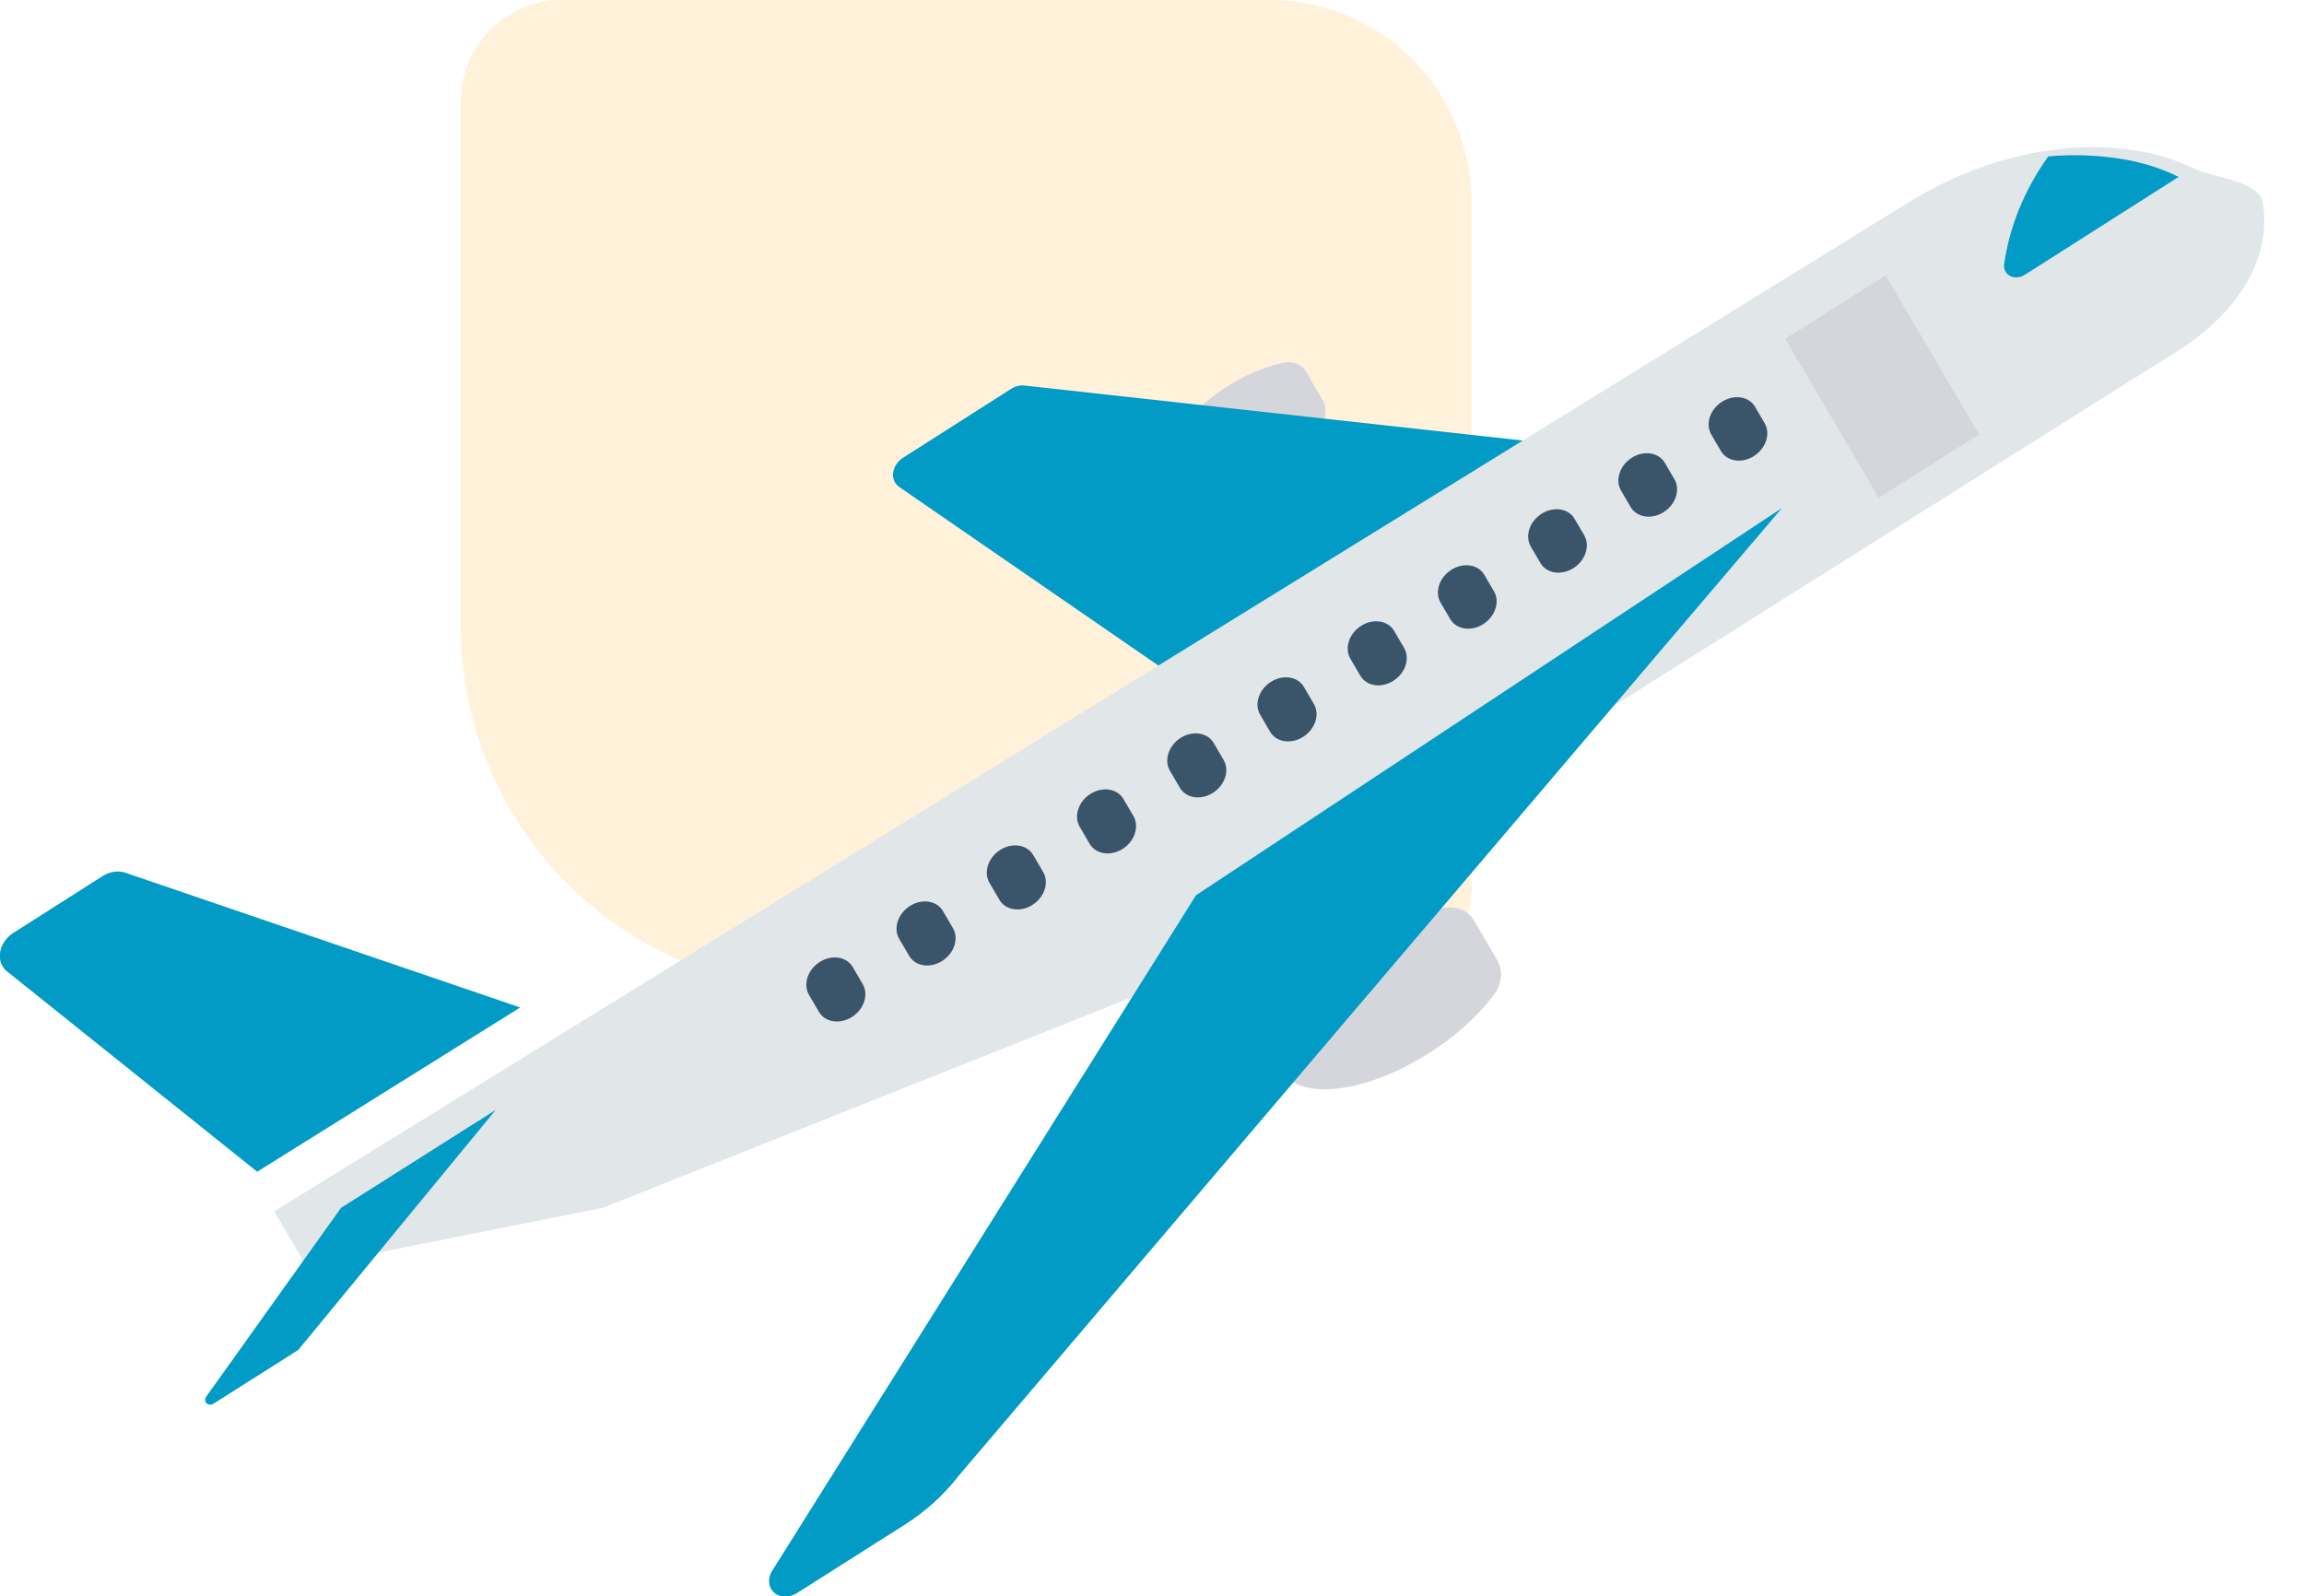 <svg width="114" height="79" viewBox="0 0 114 79" fill="none" xmlns="http://www.w3.org/2000/svg">
<g clip-path="url(#clip0_108_84)">
<rect width="1440" height="4774" transform="translate(-491 -1184)" fill="white"/>
<g filter="url(#filter0_dddddd_108_84)">
<rect x="-74" y="-40" width="267" height="314" rx="36" fill="white"/>
</g>
<path d="M22.805 31C22.805 40.941 30.864 49 40.805 49L67.805 49C70.567 49 72.805 46.761 72.805 44L72.805 10C72.805 4.477 68.328 -6.12002e-05 62.805 -6.07174e-05L27.805 -5.76576e-05C25.044 -5.74162e-05 22.805 2.239 22.805 5L22.805 31Z" fill="#FFF1DA"/>
<path d="M71.389 44.941C70.031 45.246 68.708 45.809 67.502 46.596C64.361 48.598 62.534 51.455 63.421 52.977C64.308 54.499 67.573 54.109 70.714 52.108C71.936 51.349 73.021 50.378 73.903 49.256C74.312 48.714 74.386 48.038 74.091 47.533L72.939 45.556C72.645 45.05 72.037 44.809 71.389 44.941Z" fill="#D5D6DB"/>
<path d="M63.502 17.948C62.517 18.169 61.558 18.578 60.683 19.149C58.407 20.6 57.081 22.671 57.723 23.774C58.366 24.877 60.734 24.594 63.011 23.143C63.897 22.592 64.684 21.888 65.324 21.074C65.62 20.681 65.673 20.192 65.459 19.826L64.625 18.394C64.413 18.027 63.972 17.852 63.502 17.948Z" fill="#D5D6DB"/>
<path d="M50.688 19.079C50.469 19.054 50.235 19.113 50.032 19.242L44.684 22.65C44.237 22.935 44.058 23.482 44.285 23.873C44.336 23.963 44.407 24.039 44.494 24.098L57.675 33.183L75.509 21.819L50.688 19.079Z" fill="#029BC5"/>
<path d="M107.065 17.794L58.533 48.346L29.82 59.772L15.177 62.682L13.566 59.945L94.461 9.998C96.872 8.504 99.558 7.586 102.246 7.339C103.424 7.237 104.587 7.276 105.708 7.455C106.702 7.606 107.645 7.896 108.508 8.319C109.472 8.797 111.307 8.852 111.901 9.805C111.903 9.803 113.305 14.178 107.065 17.794V17.794Z" fill="#E1E6E9"/>
<path d="M59.176 44.304L38.181 77.773C37.919 78.244 38.074 78.77 38.528 78.949C38.807 79.059 39.148 79.016 39.434 78.834L44.778 75.444C45.806 74.791 46.716 73.963 47.452 73.009L88.169 25.14L59.176 44.304Z" fill="#029BC5"/>
<path d="M6.197 43.186C5.846 43.066 5.43 43.129 5.078 43.352L0.66 46.166C0.058 46.549 -0.181 47.285 0.124 47.811C0.183 47.911 0.258 47.999 0.349 48.071L12.726 57.984L25.739 49.856L6.197 43.186Z" fill="#029BC5"/>
<path d="M16.874 59.771L10.213 69.1C10.115 69.234 10.138 69.403 10.264 69.476C10.355 69.529 10.479 69.519 10.58 69.452L14.708 66.836C14.74 66.815 14.769 66.79 14.793 66.761L24.527 54.926L16.874 59.771Z" fill="#029BC5"/>
<path d="M104.911 7.857C103.757 7.672 102.559 7.632 101.346 7.739C100.166 9.39 99.411 11.245 99.157 13.118C99.139 13.494 99.442 13.765 99.835 13.723C99.957 13.71 100.079 13.667 100.188 13.598L107.796 8.754C106.906 8.315 105.935 8.013 104.911 7.857Z" fill="#029BC5"/>
<path d="M88.332 16.765L93.299 13.628L97.926 21.497L92.959 24.634L88.332 16.765Z" fill="#D5D6DB"/>
<path d="M85.207 19.878C84.608 20.257 84.369 20.985 84.673 21.505L85.165 22.347C85.489 22.854 86.228 22.943 86.816 22.546C87.376 22.168 87.602 21.482 87.332 20.974L86.84 20.133C86.536 19.613 85.805 19.499 85.207 19.878V19.878Z" fill="#3A556A"/>
<path d="M80.742 22.65C80.144 23.029 79.904 23.758 80.208 24.278L80.701 25.12C81.025 25.626 81.764 25.715 82.352 25.319C82.912 24.941 83.137 24.254 82.868 23.747L82.375 22.905C82.071 22.386 81.341 22.272 80.742 22.65V22.65Z" fill="#3A556A"/>
<path d="M76.276 25.423C75.678 25.803 75.44 26.531 75.744 27.05L76.236 27.892C76.56 28.399 77.299 28.488 77.888 28.091C78.447 27.713 78.673 27.026 78.403 26.52L77.911 25.677C77.607 25.158 76.875 25.044 76.276 25.423V25.423Z" fill="#3A556A"/>
<path d="M71.812 28.196C71.214 28.575 70.976 29.303 71.279 29.823L71.772 30.665C72.096 31.171 72.835 31.26 73.423 30.863C73.983 30.486 74.208 29.799 73.939 29.292L73.446 28.45C73.142 27.93 72.411 27.817 71.812 28.196V28.196Z" fill="#3A556A"/>
<path d="M67.348 30.968C66.75 31.348 66.511 32.076 66.815 32.596L67.308 33.438C67.611 33.958 68.343 34.071 68.941 33.692C69.539 33.313 69.778 32.585 69.475 32.066L68.982 31.224C68.679 30.704 67.948 30.589 67.349 30.968C67.349 30.968 67.349 30.968 67.348 30.968Z" fill="#3A556A"/>
<path d="M62.884 33.741C62.285 34.121 62.047 34.849 62.351 35.368L62.843 36.211C63.147 36.73 63.878 36.844 64.477 36.465C65.075 36.086 65.314 35.358 65.01 34.838L64.518 33.996C64.215 33.476 63.484 33.362 62.885 33.74C62.885 33.74 62.884 33.741 62.884 33.741Z" fill="#3A556A"/>
<path d="M58.419 36.513C57.821 36.893 57.582 37.621 57.886 38.141L58.379 38.983C58.683 39.502 59.415 39.614 60.013 39.235C60.609 38.856 60.848 38.13 60.545 37.611L60.053 36.769C59.749 36.249 59.018 36.135 58.419 36.513Z" fill="#3A556A"/>
<path d="M53.955 39.286C53.356 39.666 53.118 40.394 53.422 40.913L53.914 41.756C54.219 42.275 54.95 42.387 55.548 42.008C56.145 41.629 56.383 40.902 56.081 40.383L55.588 39.541C55.285 39.022 54.553 38.907 53.955 39.286Z" fill="#3A556A"/>
<path d="M49.49 42.058C48.892 42.438 48.654 43.166 48.957 43.686L49.45 44.528C49.754 45.047 50.486 45.16 51.084 44.78C51.68 44.401 51.919 43.675 51.617 43.156L51.124 42.314C50.82 41.794 50.089 41.68 49.49 42.058Z" fill="#3A556A"/>
<path d="M45.025 44.831C44.426 45.211 44.187 45.939 44.491 46.458L44.492 46.459L44.984 47.301C45.288 47.82 46.02 47.933 46.618 47.553C47.215 47.174 47.453 46.448 47.151 45.929L46.658 45.087C46.355 44.567 45.623 44.453 45.025 44.831Z" fill="#3A556A"/>
<path d="M40.561 47.603C39.963 47.982 39.724 48.71 40.028 49.23L40.028 49.231L40.521 50.073C40.825 50.592 41.557 50.704 42.155 50.325C42.751 49.946 42.99 49.219 42.688 48.701L42.195 47.858C41.891 47.339 41.16 47.225 40.561 47.603Z" fill="#3A556A"/>
</g>
<defs>
<filter id="filter0_dddddd_108_84" x="-154" y="-41.296" width="427" height="495.296" filterUnits="userSpaceOnUse" color-interpolation-filters="sRGB">
<feFlood flood-opacity="0" result="BackgroundImageFix"/>
<feColorMatrix in="SourceAlpha" type="matrix" values="0 0 0 0 0 0 0 0 0 0 0 0 0 0 0 0 0 0 127 0" result="hardAlpha"/>
<feOffset dy="1.852"/>
<feGaussianBlur stdDeviation="1.574"/>
<feColorMatrix type="matrix" values="0 0 0 0 0 0 0 0 0 0 0 0 0 0 0 0 0 0 0.01 0"/>
<feBlend mode="normal" in2="BackgroundImageFix" result="effect1_dropShadow_108_84"/>
<feColorMatrix in="SourceAlpha" type="matrix" values="0 0 0 0 0 0 0 0 0 0 0 0 0 0 0 0 0 0 127 0" result="hardAlpha"/>
<feOffset dy="8.148"/>
<feGaussianBlur stdDeviation="3.259"/>
<feColorMatrix type="matrix" values="0 0 0 0 0 0 0 0 0 0 0 0 0 0 0 0 0 0 0.01 0"/>
<feBlend mode="normal" in2="effect1_dropShadow_108_84" result="effect2_dropShadow_108_84"/>
<feColorMatrix in="SourceAlpha" type="matrix" values="0 0 0 0 0 0 0 0 0 0 0 0 0 0 0 0 0 0 127 0" result="hardAlpha"/>
<feOffset dy="20"/>
<feGaussianBlur stdDeviation="6.5"/>
<feColorMatrix type="matrix" values="0 0 0 0 0 0 0 0 0 0 0 0 0 0 0 0 0 0 0.01 0"/>
<feBlend mode="normal" in2="effect2_dropShadow_108_84" result="effect3_dropShadow_108_84"/>
<feColorMatrix in="SourceAlpha" type="matrix" values="0 0 0 0 0 0 0 0 0 0 0 0 0 0 0 0 0 0 127 0" result="hardAlpha"/>
<feOffset dy="38.519"/>
<feGaussianBlur stdDeviation="12.741"/>
<feColorMatrix type="matrix" values="0 0 0 0 0 0 0 0 0 0 0 0 0 0 0 0 0 0 0.012 0"/>
<feBlend mode="normal" in2="effect3_dropShadow_108_84" result="effect4_dropShadow_108_84"/>
<feColorMatrix in="SourceAlpha" type="matrix" values="0 0 0 0 0 0 0 0 0 0 0 0 0 0 0 0 0 0 127 0" result="hardAlpha"/>
<feOffset dy="64.815"/>
<feGaussianBlur stdDeviation="23.426"/>
<feColorMatrix type="matrix" values="0 0 0 0 0 0 0 0 0 0 0 0 0 0 0 0 0 0 0.015 0"/>
<feBlend mode="normal" in2="effect4_dropShadow_108_84" result="effect5_dropShadow_108_84"/>
<feColorMatrix in="SourceAlpha" type="matrix" values="0 0 0 0 0 0 0 0 0 0 0 0 0 0 0 0 0 0 127 0" result="hardAlpha"/>
<feOffset dy="100"/>
<feGaussianBlur stdDeviation="40"/>
<feColorMatrix type="matrix" values="0 0 0 0 0 0 0 0 0 0 0 0 0 0 0 0 0 0 0.02 0"/>
<feBlend mode="normal" in2="effect5_dropShadow_108_84" result="effect6_dropShadow_108_84"/>
<feBlend mode="normal" in="SourceGraphic" in2="effect6_dropShadow_108_84" result="shape"/>
</filter>
<clipPath id="clip0_108_84">
<rect width="1440" height="4774" fill="white" transform="translate(-491 -1184)"/>
</clipPath>
</defs>
</svg>
